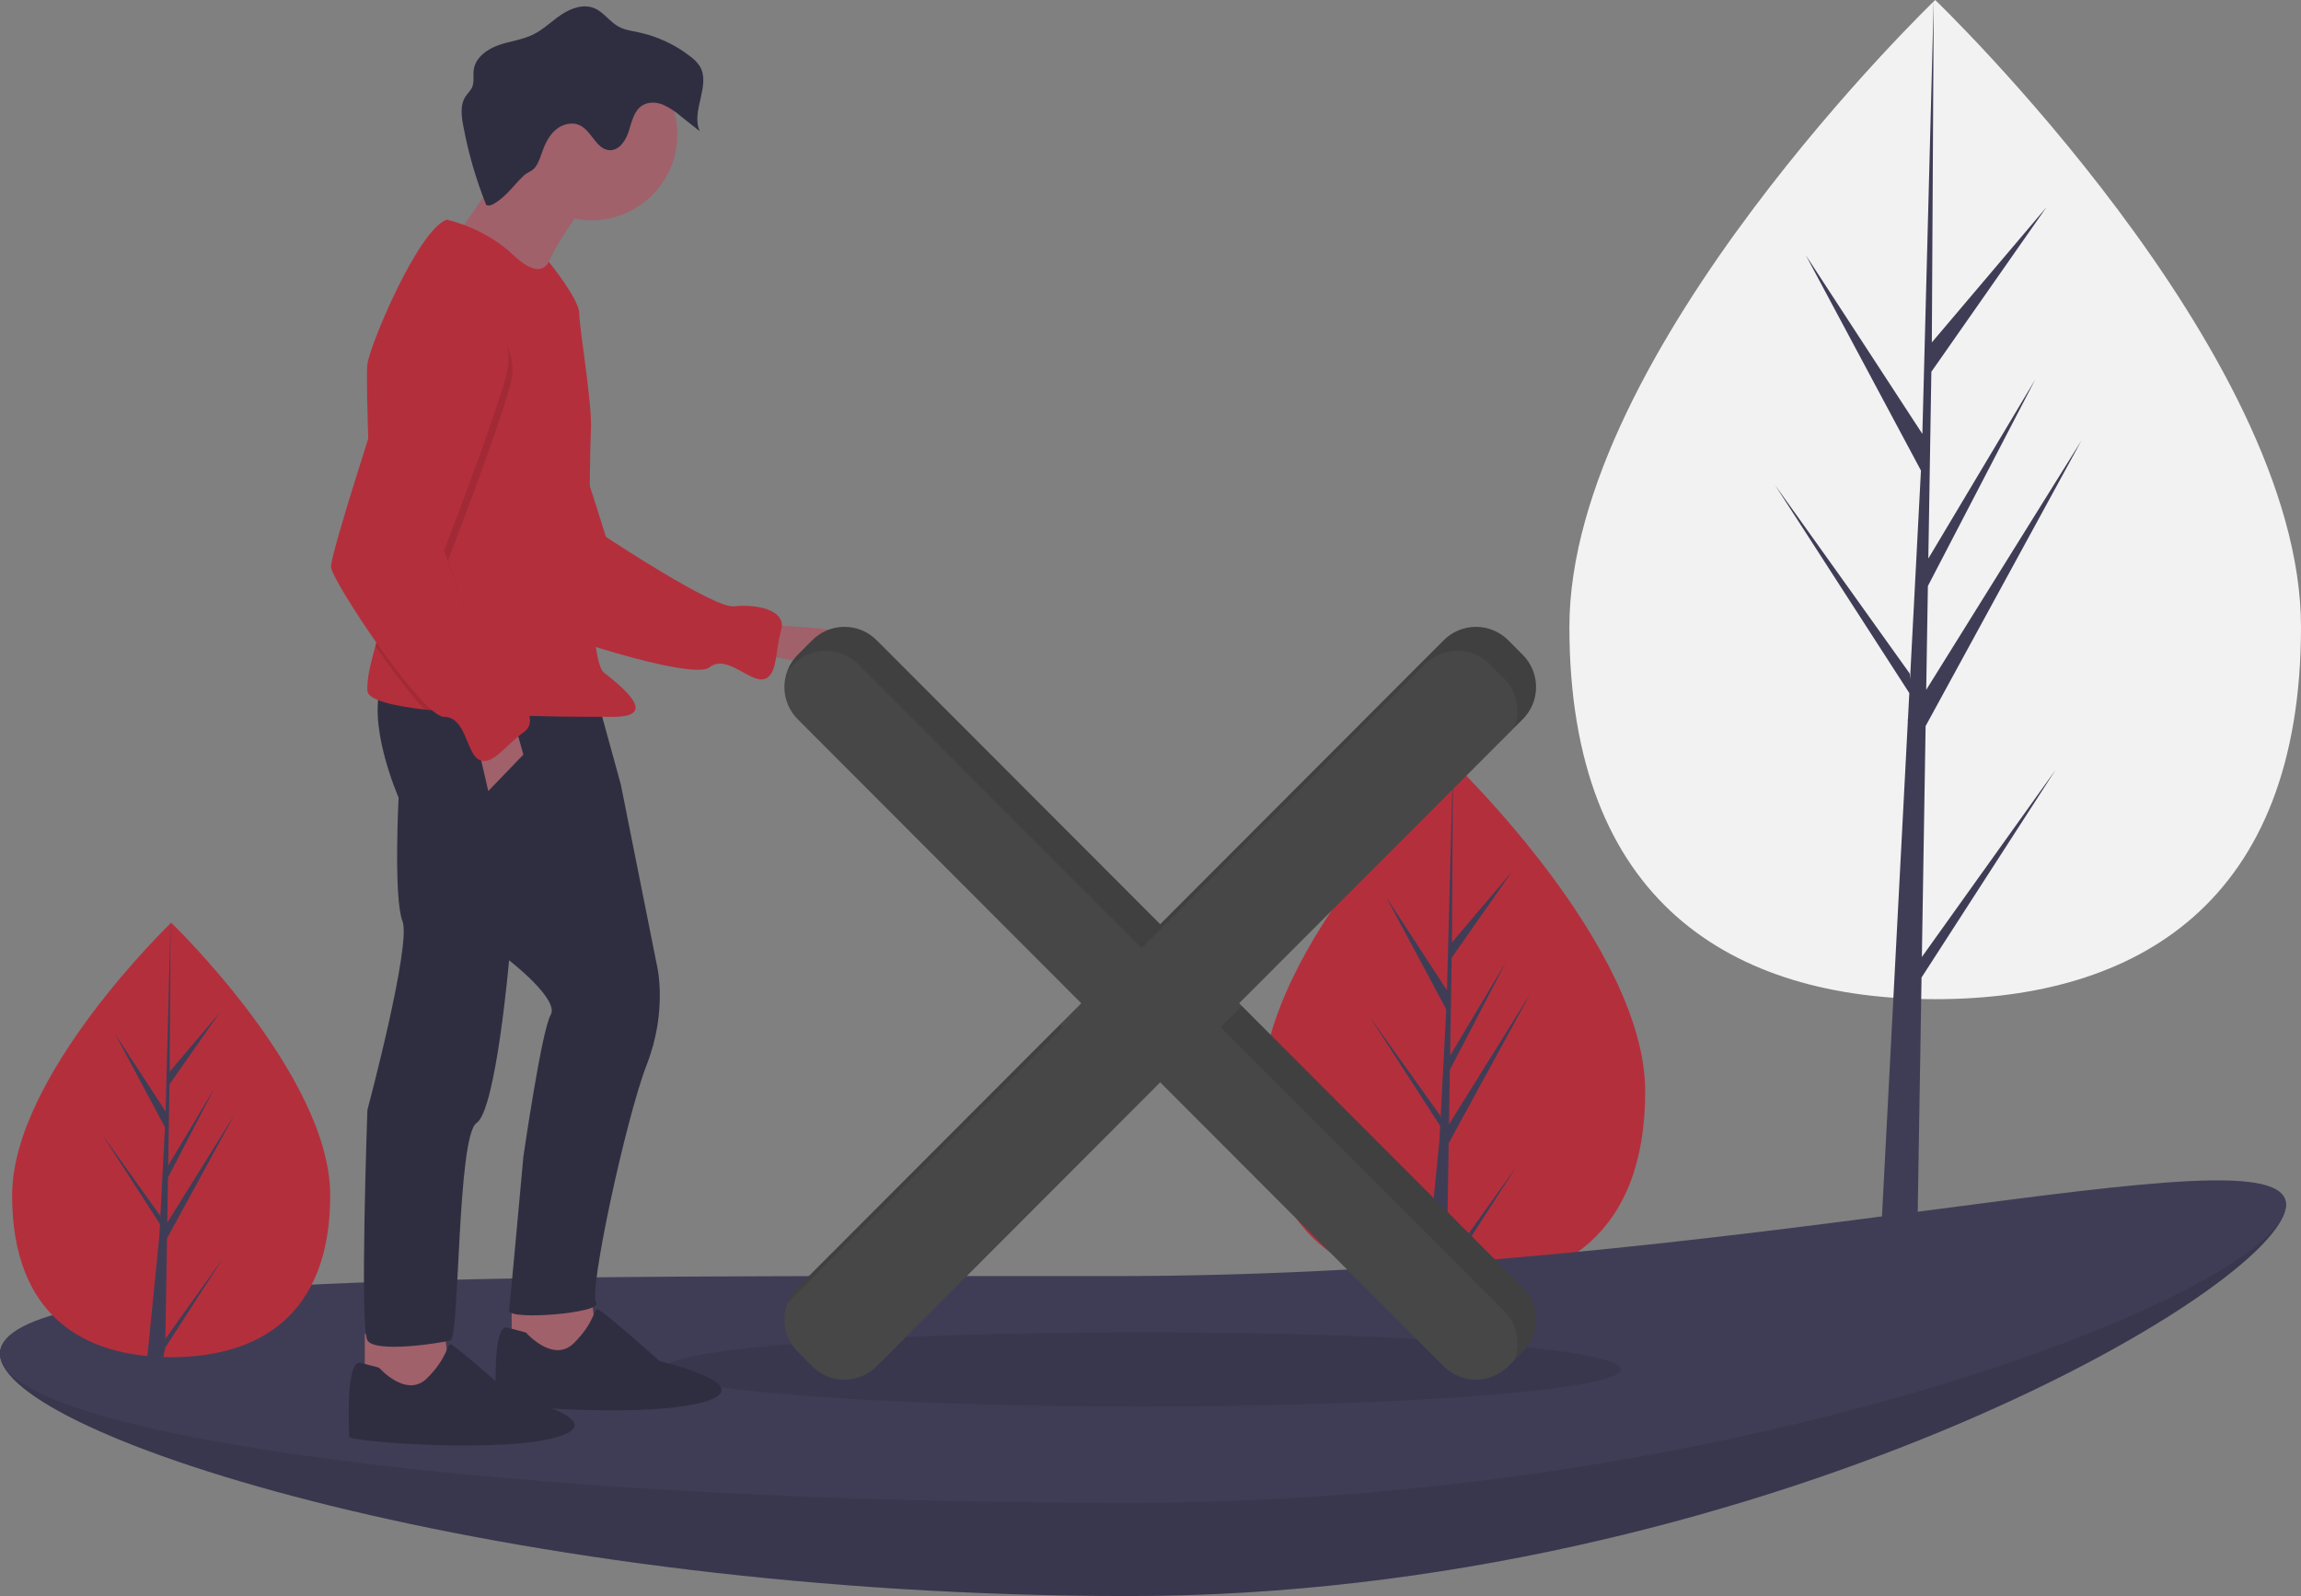 <svg width="235" height="163" viewBox="0 0 235 163" fill="none" xmlns="http://www.w3.org/2000/svg">
<rect x="0" y="0" width="235" height="163" fill="#808080" stroke="none"/>
<g clip-path="url(#clip0)">
<path d="M168.024 111.456C168.024 126.207 159.268 131.358 148.467 131.358C137.666 131.358 128.91 126.207 128.91 111.456C128.91 96.705 148.467 77.939 148.467 77.939C148.467 77.939 168.024 96.705 168.024 111.456Z" fill="#B42F3C"/>
<path d="M147.955 116.756L156.291 101.483L147.986 114.819L148.076 109.268L153.821 98.219L148.1 107.799L148.262 97.816L154.414 89.019L148.288 96.246L148.389 77.939L147.78 101.136L141.551 91.586L147.705 103.093L147.122 114.243L147.105 113.947L139.894 103.857L147.083 114.993L147.01 116.387L146.997 116.408L147.003 116.523L145.524 131.402H147.5L147.737 130.2L154.908 119.091L147.755 129.101L147.955 116.756Z" fill="#3F3D56"/>
<path d="M235 64.026C235 92.205 218.274 102.044 197.641 102.044C177.008 102.044 160.282 92.205 160.282 64.026C160.282 35.847 197.641 0 197.641 0C197.641 0 235 35.847 235 64.026Z" fill="#F2F2F2"/>
<path d="M196.28 97.733L196.662 74.15L212.586 44.975L196.722 70.451L196.895 59.847L207.869 38.739L196.94 57.041V57.041L197.249 37.969L209.001 21.165L197.298 34.97L197.491 0L196.277 46.294L196.377 44.385L184.429 26.069L196.185 48.051L195.072 69.35L195.038 68.785L181.265 49.51L194.997 70.782L194.858 73.446L194.833 73.486L194.844 73.705L192.02 127.743H195.793L196.246 99.831L209.944 78.611L196.28 97.733Z" fill="#3F3D56"/>
<path d="M233.466 123.025C233.466 131.436 178.99 163 115.308 163C51.625 163 0 146.664 0 138.254C0 129.843 50.358 139.84 114.041 139.84C177.723 139.84 233.466 114.615 233.466 123.025Z" fill="#3F3D56"/>
<path opacity="0.1" d="M233.466 123.025C233.466 131.436 178.99 163 115.308 163C51.625 163 0 146.664 0 138.254C0 129.843 50.358 139.84 114.041 139.84C177.723 139.84 233.466 114.615 233.466 123.025Z" fill="black"/>
<path d="M233.466 123.025C233.466 131.436 178.99 153.482 115.308 153.482C51.625 153.482 0 146.664 0 138.254C0 129.843 50.358 130.322 114.041 130.322C177.723 130.322 233.466 114.615 233.466 123.025Z" fill="#3F3D56"/>
<path opacity="0.1" d="M116.598 143.645C143.641 143.645 165.564 141.946 165.564 139.851C165.564 137.756 143.641 136.058 116.598 136.058C89.555 136.058 67.632 137.756 67.632 139.851C67.632 141.946 89.555 143.645 116.598 143.645Z" fill="black"/>
<path d="M77.807 63.841C77.807 63.841 92.142 64.107 89.488 66.633C86.833 69.159 76.878 66.633 76.878 66.633L77.807 63.841Z" fill="#A0616A"/>
<path d="M47.94 33.163C47.94 33.163 53.727 32.128 55.74 36.807C57.752 41.486 61.885 54.832 61.885 54.832C61.885 54.832 72.946 62.164 74.957 61.923C76.969 61.682 80.408 62.174 79.778 64.372C79.147 66.57 79.427 69.063 77.974 69.368C76.522 69.674 74.212 66.758 72.445 68.162C70.677 69.567 54.922 64.437 53.911 63.374C52.9 62.311 44.494 39.294 44.494 39.294C44.494 39.294 44.831 33.088 47.94 33.163Z" fill="#B42F3C"/>
<path d="M60.353 131.97L61.017 137.553L55.442 139.016L52.256 137.553V132.635L60.353 131.97Z" fill="#A0616A"/>
<path d="M45.354 135.559L46.018 141.143L40.443 142.605L37.257 141.143V136.224L45.354 135.559Z" fill="#A0616A"/>
<path d="M60.884 70.953L63.406 80.126L67.122 98.737C67.122 98.737 68.184 103.256 66.06 108.707C63.937 114.157 60.087 131.97 60.884 133.034C61.68 134.097 51.858 134.895 51.991 133.831C52.123 132.768 53.451 118.145 53.451 118.145C53.451 118.145 55.309 105.25 56.238 103.655C57.167 102.06 51.991 98.072 51.991 98.072C51.991 98.072 50.663 113.359 48.672 114.689C46.681 116.018 46.947 136.623 46.018 136.889C45.089 137.155 38.319 138.218 37.523 136.889C36.727 135.559 37.523 113.359 37.523 113.359C37.523 113.359 42.036 96.477 41.107 94.084C40.178 91.691 40.709 81.455 40.709 81.455C40.709 81.455 37.257 73.612 39.116 69.491L60.884 70.953Z" fill="#2F2E41"/>
<path d="M60.486 19.906C60.486 19.906 54.911 26.819 55.176 29.877C55.442 32.934 46.416 24.293 46.416 24.293C46.416 24.293 52.92 15.52 52.92 13.659C52.92 11.797 60.486 19.906 60.486 19.906Z" fill="#A0616A"/>
<path d="M60.419 22.499C65.257 22.499 69.18 18.57 69.18 13.725C69.18 8.879 65.257 4.951 60.419 4.951C55.581 4.951 51.659 8.879 51.659 13.725C51.659 18.57 55.581 22.499 60.419 22.499Z" fill="#A0616A"/>
<path d="M38.342 65.98C37.945 67.461 37.453 69.14 37.523 70.554C37.568 71.47 39.996 72.071 43.352 72.465C46.465 72.83 50.377 73.016 53.933 73.112C57.666 73.213 61.005 73.213 62.609 73.213C67.388 73.213 63.538 70.156 61.68 68.693C59.822 67.231 60.22 46.493 60.353 43.835C60.486 41.176 59.158 33.466 59.158 32.004C59.158 30.541 56.035 26.725 56.035 26.725C56.035 26.725 55.309 28.813 52.389 26.021C49.469 23.23 45.62 22.432 45.62 22.432C42.699 23.496 37.788 35.194 37.523 37.188C37.415 37.998 37.504 42.144 37.685 46.877C37.946 53.797 38.403 61.976 38.718 62.844C38.966 63.529 38.691 64.677 38.342 65.98Z" fill="#B42F3C"/>
<path d="M52.522 73.745L53.451 77.068L49.867 80.79L48.672 75.606L52.522 73.745Z" fill="#A0616A"/>
<path d="M53.716 136.091C53.716 136.091 56.504 139.282 58.627 137.155C60.751 135.028 60.618 133.698 61.017 133.698C61.415 133.698 67.388 139.016 67.388 139.016C67.388 139.016 77.608 141.408 72.033 143.137C66.459 144.865 50.663 143.668 50.663 143.137C50.663 142.605 50.265 135.559 51.725 135.559L53.716 136.091Z" fill="#2F2E41"/>
<path d="M38.717 139.68C38.717 139.68 41.505 142.871 43.629 140.744C45.752 138.617 45.62 137.287 46.018 137.287C46.416 137.287 52.389 142.605 52.389 142.605C52.389 142.605 62.609 144.998 57.035 146.726C51.46 148.454 35.665 147.258 35.665 146.726C35.665 146.194 35.266 139.149 36.727 139.149L38.717 139.68Z" fill="#2F2E41"/>
<path d="M50.584 20.729C50.301 20.912 49.932 21.097 49.649 20.915C48.596 18.283 47.808 15.553 47.298 12.764C47.12 11.784 46.995 10.695 47.539 9.862C47.753 9.533 48.062 9.264 48.218 8.904C48.456 8.359 48.3 7.728 48.379 7.138C48.544 5.903 49.71 5.042 50.882 4.624C52.054 4.206 53.327 4.077 54.445 3.529C55.505 3.008 56.355 2.145 57.339 1.49C58.323 0.835 59.583 0.387 60.678 0.829C61.648 1.221 62.251 2.21 63.167 2.714C63.789 3.056 64.511 3.151 65.204 3.298C67.133 3.708 68.944 4.55 70.5 5.762C70.879 6.033 71.206 6.37 71.464 6.757C72.64 8.696 70.535 11.331 71.464 13.399L69.456 11.813C68.92 11.343 68.315 10.959 67.663 10.672C66.998 10.419 66.211 10.389 65.606 10.765C64.759 11.292 64.529 12.394 64.233 13.348C63.937 14.303 63.282 15.361 62.284 15.337C60.927 15.303 60.453 13.407 59.235 12.807C58.442 12.415 57.443 12.673 56.766 13.244C56.089 13.815 55.683 14.643 55.386 15.477C55.199 15.998 55.025 16.586 54.694 17.038C54.33 17.537 53.864 17.577 53.474 17.949C52.461 18.918 51.837 19.917 50.584 20.729Z" fill="#2F2E41"/>
<path opacity="0.1" d="M38.342 65.98C39.992 68.377 41.851 70.85 43.352 72.465C46.465 72.83 50.377 73.016 53.933 73.112C53.297 72.249 52.503 71.517 51.593 70.953C49.867 69.89 45.752 57.261 45.752 57.261C45.752 57.261 50.796 44.233 52.123 39.315C53.451 34.396 48.274 31.605 48.274 31.605C45.885 29.611 41.77 34.263 41.77 34.263C41.77 34.263 39.67 40.607 37.685 46.877C37.946 53.797 38.403 61.976 38.718 62.844C38.966 63.529 38.691 64.677 38.342 65.98Z" fill="black"/>
<path d="M47.876 30.541C47.876 30.541 53.053 33.333 51.725 38.251C50.398 43.17 45.354 56.198 45.354 56.198C45.354 56.198 49.469 68.826 51.194 69.89C52.92 70.953 55.309 73.479 53.451 74.808C51.593 76.138 50.265 78.265 48.938 77.6C47.611 76.935 47.611 73.213 45.354 73.213C43.098 73.213 33.939 59.388 33.806 57.926C33.674 56.463 41.372 33.2 41.372 33.2C41.372 33.2 45.487 28.547 47.876 30.541Z" fill="#B42F3C"/>
<path d="M155.516 66.876L154.023 65.38C153.152 64.508 151.971 64.018 150.739 64.018C149.507 64.018 148.326 64.508 147.455 65.38L118.492 94.388L89.528 65.38C88.657 64.508 87.476 64.018 86.244 64.018C85.012 64.018 83.831 64.508 82.96 65.38L81.467 66.876C81.035 67.308 80.693 67.821 80.46 68.385C80.227 68.949 80.106 69.554 80.106 70.165C80.106 70.776 80.227 71.381 80.46 71.945C80.693 72.509 81.035 73.022 81.467 73.454L110.43 102.462L81.467 131.469C81.035 131.901 80.693 132.414 80.46 132.978C80.227 133.543 80.106 134.147 80.106 134.758C80.106 135.369 80.227 135.974 80.46 136.538C80.693 137.103 81.035 137.615 81.467 138.047L82.96 139.543C83.831 140.415 85.012 140.905 86.244 140.905C87.476 140.905 88.657 140.415 89.528 139.543L118.492 110.535L147.455 139.543C148.326 140.415 149.507 140.905 150.739 140.905C151.971 140.905 153.152 140.415 154.023 139.543L155.516 138.047C156.387 137.175 156.877 135.992 156.877 134.758C156.877 133.525 156.387 132.342 155.516 131.469L126.553 102.462L155.516 73.454C156.387 72.582 156.877 71.399 156.877 70.165C156.877 68.931 156.387 67.748 155.516 66.876Z" fill="#474747"/>
<path opacity="0.1" d="M80.433 133.046L108.537 104.9L108.266 104.629L81.467 131.469C81.018 131.918 80.666 132.455 80.433 133.046Z" fill="black"/>
<path opacity="0.1" d="M81.066 67.819C81.937 66.947 83.119 66.457 84.35 66.457C85.582 66.457 86.763 66.947 87.634 67.819L116.598 96.827L145.561 67.819C146.432 66.947 147.614 66.457 148.845 66.457C150.077 66.457 151.258 66.947 152.129 67.819L153.623 69.314C154.263 69.956 154.702 70.772 154.886 71.66C155.07 72.549 154.99 73.472 154.656 74.315L155.516 73.454C155.948 73.022 156.29 72.509 156.523 71.945C156.757 71.381 156.877 70.776 156.877 70.165C156.877 69.554 156.757 68.949 156.523 68.385C156.29 67.821 155.948 67.308 155.516 66.876L154.023 65.38C153.152 64.508 151.971 64.018 150.739 64.018C149.507 64.018 148.326 64.508 147.455 65.38L118.492 94.388L89.528 65.38C88.657 64.508 87.476 64.018 86.244 64.018C85.012 64.018 83.831 64.508 82.96 65.38L81.467 66.876C81.018 67.325 80.666 67.862 80.433 68.453L81.066 67.819Z" fill="black"/>
<path opacity="0.1" d="M126.823 102.733L124.659 104.9L153.623 133.908C154.263 134.549 154.703 135.365 154.886 136.253C155.07 137.142 154.99 138.065 154.656 138.909L155.516 138.047C155.948 137.615 156.29 137.103 156.523 136.538C156.757 135.974 156.877 135.369 156.877 134.758C156.877 134.147 156.757 133.543 156.523 132.978C156.29 132.414 155.948 131.901 155.516 131.469L126.823 102.733Z" fill="black"/>
<path d="M33.725 122.074C33.725 134.325 26.453 138.603 17.482 138.603C8.512 138.603 1.239 134.325 1.239 122.074C1.239 109.822 17.482 94.236 17.482 94.236C17.482 94.236 33.725 109.822 33.725 122.074Z" fill="#B42F3C"/>
<path d="M17.057 126.475L23.98 113.79L17.083 124.867L17.158 120.257L21.929 111.079L17.178 119.037L17.312 110.745L22.422 103.438L17.333 109.441L17.417 94.236L16.912 113.502L11.738 105.571L16.849 115.128L16.365 124.388L16.351 124.143L10.362 115.762L16.333 125.011L16.272 126.169L16.261 126.187L16.266 126.282L15.038 138.639H16.679L16.876 137.641L22.832 128.415L16.891 136.729L17.057 126.475Z" fill="#3F3D56"/>
</g>
<defs>
<clipPath id="clip0">
<rect width="235" height="163" fill="white"/>
</clipPath>
</defs>
</svg>
